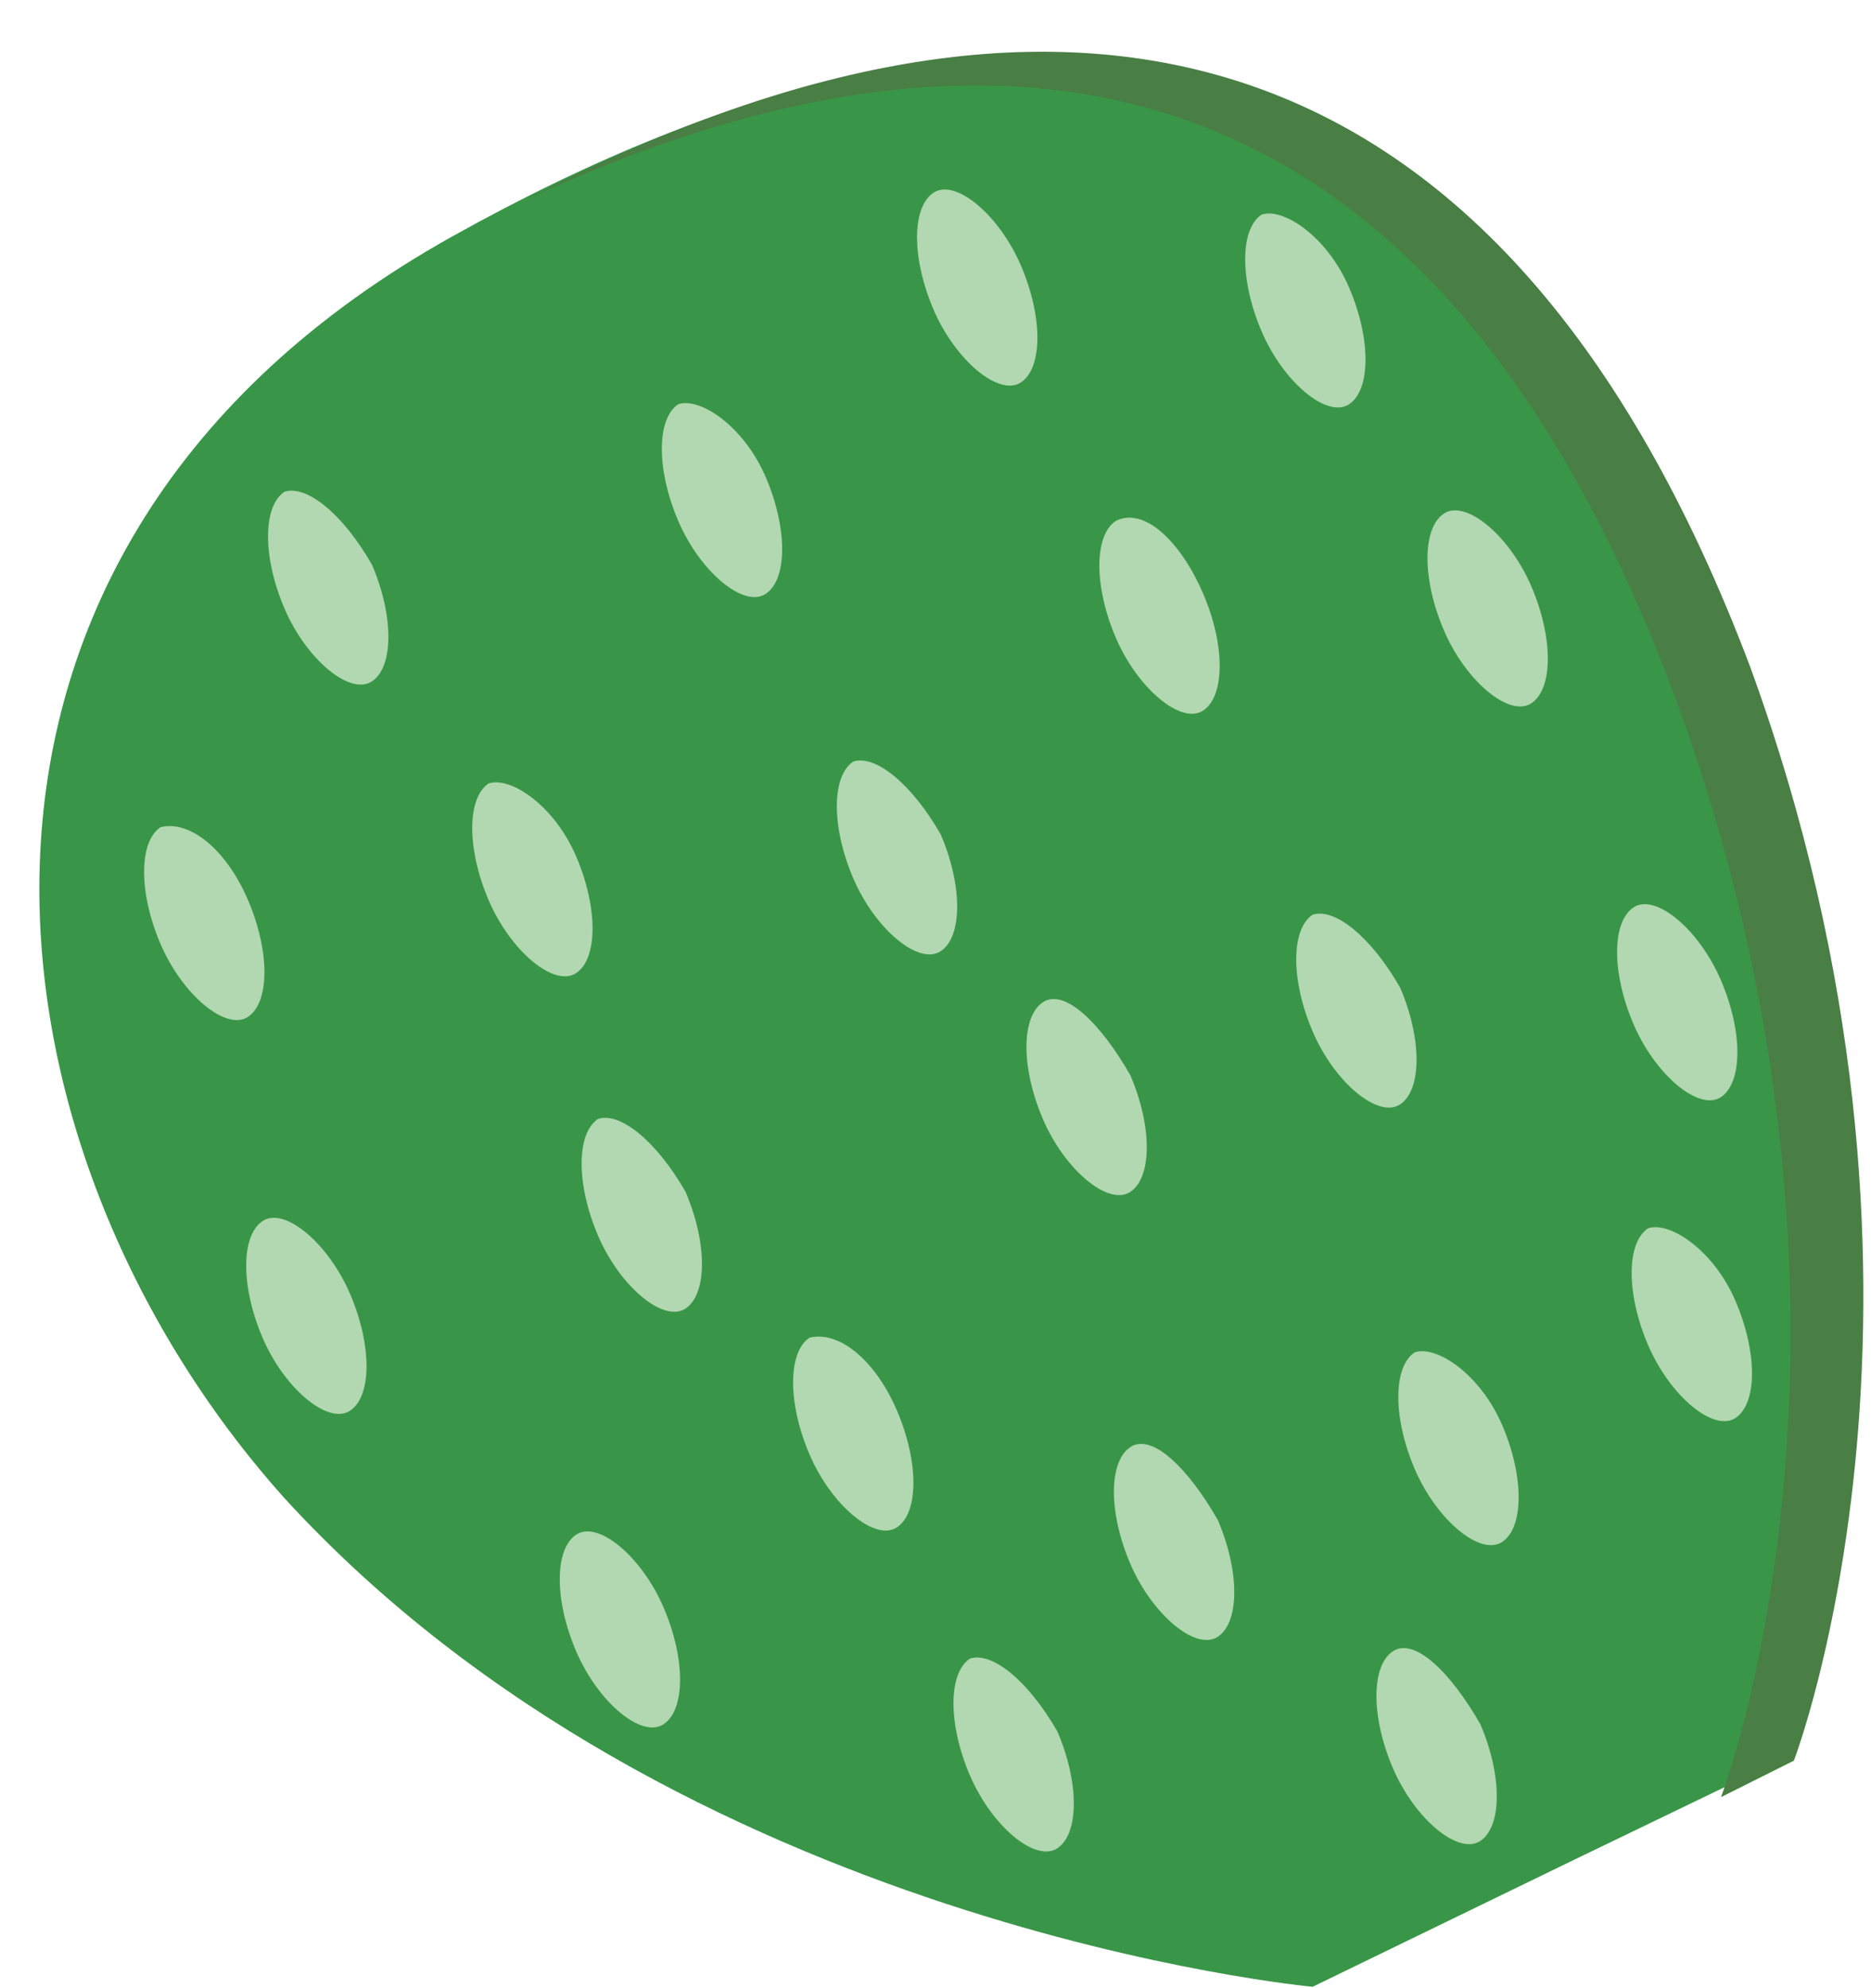 <svg width="32" height="34" viewBox="0 0 32 34" fill="none" xmlns="http://www.w3.org/2000/svg">
<path d="M26.815 31.856L22.45 33.976C22.45 33.976 11.6 32.978 4.865 25.62C-0.498 19.634 -1.869 9.407 7.734 4.044C17.337 -1.319 25.443 -0.196 29.684 11.402C33.55 22.003 30.432 30.11 30.432 30.11L26.815 31.856Z" fill="#399648"/>
<path d="M8.981 3.42C17.586 -0.571 24.695 1.175 28.686 12.025C32.552 22.626 29.434 30.733 29.434 30.733L30.681 30.109C30.681 30.109 33.799 22.002 29.933 11.402C25.693 0.177 18.085 -1.319 8.981 3.42Z" fill="#497E44"/>
<path d="M6.362 9.657C6.736 10.53 6.736 11.403 6.362 11.652C5.988 11.902 5.239 11.278 4.865 10.405C4.491 9.532 4.491 8.659 4.865 8.41C5.239 8.285 5.863 8.784 6.362 9.657Z" fill="#B1D8B0"/>
<path d="M4.242 15.393C4.616 16.266 4.616 17.139 4.242 17.389C3.868 17.638 3.119 17.015 2.745 16.142C2.371 15.269 2.371 14.396 2.745 14.146C3.244 14.021 3.868 14.52 4.242 15.393Z" fill="#B1D8B0"/>
<path d="M9.854 14.645C10.228 15.518 10.228 16.391 9.854 16.641C9.48 16.89 8.732 16.267 8.357 15.394C7.983 14.521 7.983 13.648 8.357 13.398C8.732 13.273 9.48 13.772 9.854 14.645Z" fill="#B1D8B0"/>
<path d="M13.097 8.16C13.471 9.033 13.471 9.906 13.097 10.155C12.722 10.405 11.974 9.781 11.6 8.908C11.226 8.035 11.226 7.162 11.6 6.913C11.974 6.788 12.722 7.287 13.097 8.16Z" fill="#B1D8B0"/>
<path d="M16.09 14.271C16.464 15.144 16.464 16.017 16.09 16.266C15.716 16.516 14.967 15.892 14.593 15.019C14.219 14.146 14.219 13.273 14.593 13.024C14.967 12.899 15.591 13.398 16.09 14.271Z" fill="#B1D8B0"/>
<path d="M17.462 4.543C17.836 5.416 17.836 6.289 17.462 6.539C17.087 6.788 16.339 6.164 15.965 5.291C15.591 4.418 15.591 3.545 15.965 3.296C16.339 3.047 17.087 3.67 17.462 4.543Z" fill="#B1D8B0"/>
<path d="M20.579 10.155C20.954 11.028 20.954 11.901 20.579 12.151C20.205 12.4 19.457 11.777 19.083 10.904C18.709 10.031 18.709 9.158 19.083 8.908C19.582 8.659 20.205 9.282 20.579 10.155Z" fill="#B1D8B0"/>
<path d="M23.074 4.918C23.448 5.791 23.448 6.664 23.074 6.913C22.7 7.162 21.951 6.539 21.577 5.666C21.203 4.793 21.203 3.92 21.577 3.67C21.951 3.546 22.7 4.045 23.074 4.918Z" fill="#B1D8B0"/>
<path d="M26.192 10.03C26.566 10.903 26.566 11.776 26.192 12.026C25.818 12.275 25.069 11.652 24.695 10.779C24.321 9.906 24.321 9.033 24.695 8.783C25.069 8.534 25.818 9.157 26.192 10.03Z" fill="#B1D8B0"/>
<path d="M29.684 22.252C30.058 23.125 30.058 23.998 29.684 24.248C29.31 24.497 28.561 23.874 28.187 23.001C27.813 22.128 27.813 21.255 28.187 21.005C28.561 20.881 29.31 21.379 29.684 22.252Z" fill="#B1D8B0"/>
<path d="M5.988 22.129C6.362 23.002 6.362 23.875 5.988 24.124C5.614 24.373 4.865 23.75 4.491 22.877C4.117 22.004 4.117 21.131 4.491 20.881C4.865 20.632 5.614 21.256 5.988 22.129Z" fill="#B1D8B0"/>
<path d="M11.725 20.382C12.099 21.255 12.099 22.128 11.725 22.377C11.351 22.627 10.602 22.003 10.228 21.13C9.854 20.257 9.854 19.384 10.228 19.135C10.602 19.01 11.226 19.509 11.725 20.382Z" fill="#B1D8B0"/>
<path d="M11.35 27.491C11.725 28.364 11.725 29.237 11.35 29.486C10.976 29.736 10.228 29.112 9.854 28.239C9.48 27.366 9.48 26.493 9.854 26.244C10.228 25.994 10.976 26.618 11.35 27.491Z" fill="#B1D8B0"/>
<path d="M15.341 24.123C15.716 24.997 15.716 25.87 15.341 26.119C14.967 26.368 14.219 25.745 13.845 24.872C13.471 23.999 13.471 23.126 13.845 22.876C14.344 22.752 14.967 23.25 15.341 24.123Z" fill="#B1D8B0"/>
<path d="M19.332 18.387C19.707 19.26 19.707 20.133 19.332 20.382C18.958 20.632 18.21 20.008 17.836 19.135C17.462 18.262 17.462 17.389 17.836 17.14C18.21 16.89 18.834 17.514 19.332 18.387Z" fill="#B1D8B0"/>
<path d="M23.947 16.89C24.321 17.763 24.321 18.636 23.947 18.886C23.573 19.135 22.824 18.512 22.45 17.638C22.076 16.765 22.076 15.892 22.45 15.643C22.824 15.518 23.448 16.017 23.947 16.89Z" fill="#B1D8B0"/>
<path d="M20.829 25.995C21.203 26.868 21.203 27.741 20.829 27.99C20.455 28.239 19.707 27.616 19.332 26.743C18.958 25.87 18.958 24.997 19.332 24.747C19.707 24.498 20.33 25.122 20.829 25.995Z" fill="#B1D8B0"/>
<path d="M29.434 16.765C29.808 17.638 29.808 18.511 29.434 18.761C29.06 19.01 28.312 18.386 27.938 17.513C27.564 16.64 27.564 15.767 27.938 15.518C28.312 15.268 29.06 15.892 29.434 16.765Z" fill="#B1D8B0"/>
<path d="M25.693 24.373C26.067 25.246 26.067 26.119 25.693 26.368C25.319 26.618 24.57 25.994 24.196 25.121C23.822 24.248 23.822 23.375 24.196 23.126C24.57 23.001 25.319 23.5 25.693 24.373Z" fill="#B1D8B0"/>
<path d="M25.319 29.486C25.693 30.359 25.693 31.232 25.319 31.482C24.945 31.731 24.196 31.108 23.822 30.235C23.448 29.362 23.448 28.489 23.822 28.239C24.196 27.99 24.82 28.613 25.319 29.486Z" fill="#B1D8B0"/>
<path d="M18.085 29.611C18.459 30.484 18.459 31.357 18.085 31.607C17.711 31.856 16.963 31.233 16.588 30.36C16.214 29.487 16.214 28.614 16.588 28.364C16.963 28.239 17.586 28.738 18.085 29.611Z" fill="#B1D8B0"/>
</svg>
